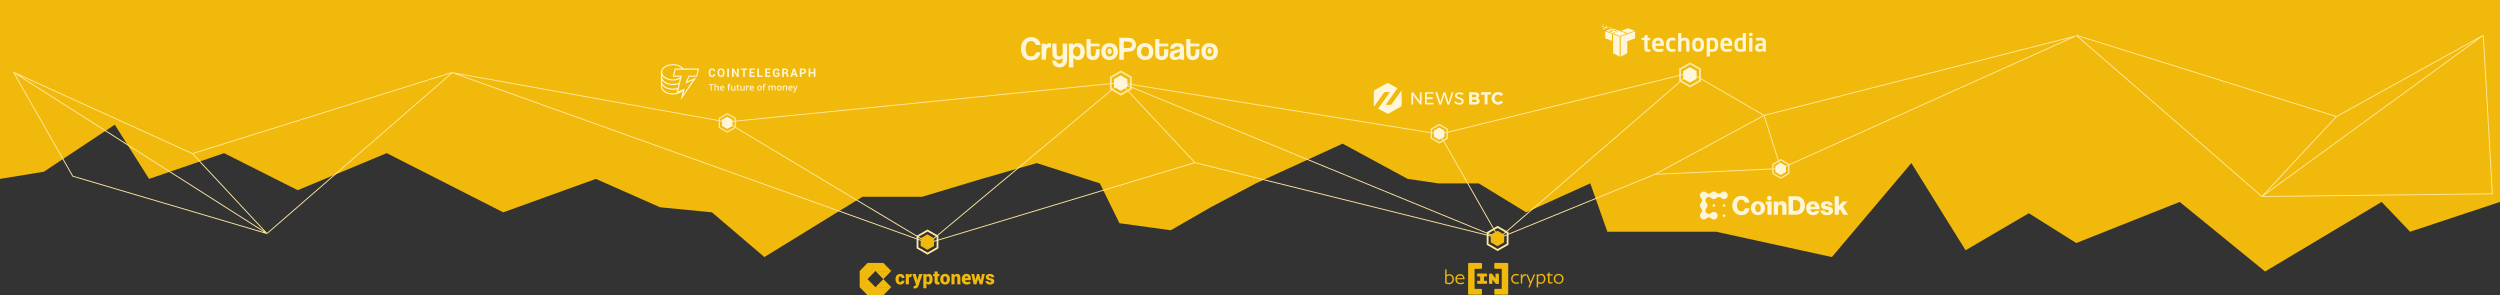 <svg width="2767" height="327" viewBox="0 0 2767 327" fill="none" xmlns="http://www.w3.org/2000/svg">
<rect x="0" y="0" width="2767" height="327" fill="#333333" stroke="none"/>
<g clip-path="url(#clip0_1_60)">
<path d="M2115.5 180.5L2175.5 277L2245.5 236L2298 269L2412.5 223.5L2507 300.5L2636 223.5L2667.5 256.5L2767 223.5V0H2175.5H659.5H0V197.999L48.5 190.07L127 138L165 197.999L248 169.5L329.5 210.5L428 169.5L557 235.02L659.5 197.999L730.5 229.407L788 235.02L846 284.5L954.5 217.832H1020.5L1086.5 197.999L1147.5 180.5L1217.32 202.957L1239 247.054L1295.79 254.853L1340 229.407L1390 202.957L1486 159L1558 197.999L1591.69 202.957H1636.68L1689.16 235.02L1760.14 202.957L1779 256.5H1899.5L2027.5 284.5L2115.5 180.5Z" fill="#F0B90B"/>
<path d="M804 135L1027.5 269M804 135L501 80.5L1027.5 269M804 135L1240 91.5M1027.5 269L1240 91.5M1027.5 269L1322.5 180M1240 91.5L1659 263.5M1240 91.5L1322.5 180M1240 91.5L1593.5 148.5M1322.5 180L1659 263.5M1659 263.5L1871 80.5M1659 263.5L1593.5 148.5M1659 263.5L1831.5 193M1593.5 148.5L1871 80.5M1871 80.5L1952.5 127.722M1831.5 193L1952.5 127.722M1831.5 193L1971 186.5M1952.5 127.722L2297 40L1971 186.5M1952.5 127.722L1971 186.5" stroke="#FFE8A0"/>
<path d="M2503.5 217.5L2298 39L2586 129M2503.5 217.5L2748.5 39M2503.5 217.5L2586 129M2503.5 217.5L2758.5 214.5L2748.5 39M2586 129L2748.5 39" stroke="#FFE8A0"/>
<path d="M1870.57 70.155L1881.63 76.544V89.323L1870.57 95.713L1859.5 89.323V76.544L1870.57 70.155Z" stroke="#FFE8A0" stroke-width="2"/>
<path d="M1877.79 87.204V78.664L1870.39 74.394L1862.99 78.664V87.204L1870.39 91.474L1877.79 87.204Z" fill="#FFF6DA"/>
<path d="M1971 176.866L1979.75 181.918V192.021L1971 197.073L1962.25 192.021V181.918L1971 176.866Z" stroke="#FFE8A0" stroke-width="1.5"/>
<path d="M1976.68 190.331V183.608L1970.86 180.246L1965.04 183.608V190.331L1970.86 193.693L1976.68 190.331Z" fill="#FFF6DA"/>
<path d="M295.5 258.5L501 80L213 170M295.5 258.5L15 80M295.5 258.5L213 170M295.5 258.5L80.5 195L15 80M213 170L15 80" stroke="#FFE8A0"/>
<path d="M1593 137.866L1601.75 142.918V153.021L1593 158.073L1584.25 153.021V142.918L1593 137.866Z" stroke="#FFE8A0" stroke-width="1.5"/>
<path d="M1598.68 151.331V144.608L1592.86 141.246L1587.04 144.608V151.331L1592.86 154.693L1598.68 151.331Z" fill="#FFF6DA"/>
<path d="M805 125.808L813.8 130.889V141.05L805 146.131L796.2 141.05V130.889L805 125.808Z" stroke="#FFE8A0" stroke-width="1.4"/>
<path d="M810.684 139.331V132.608L804.861 129.246L799.039 132.608V139.331L804.861 142.693L810.684 139.331Z" fill="#FFF6DA"/>
<path d="M1240.57 79.155L1251.63 85.544V98.323L1240.57 104.713L1229.5 98.323V85.544L1240.57 79.155Z" stroke="#FFE8A0" stroke-width="2"/>
<path d="M1247.79 96.204V87.664L1240.39 83.394L1232.99 87.664V96.204L1240.39 100.474L1247.79 96.204Z" fill="#FFF6DA"/>
<path d="M1026.57 255.155L1037.63 261.544V274.323L1026.57 280.713L1015.5 274.323V261.544L1026.57 255.155Z" stroke="#FFE8A0" stroke-width="2"/>
<path d="M1033.79 272.204V263.664L1026.39 259.394L1018.99 263.664V272.204L1026.39 276.474L1033.79 272.204Z" fill="#F0B90B"/>
<path d="M1657.57 251.155L1668.63 257.544V270.323L1657.57 276.713L1646.5 270.323V257.544L1657.57 251.155Z" stroke="#FFE8A0" stroke-width="2"/>
<path d="M1664.79 268.204V259.664L1657.39 255.394L1649.99 259.664V268.204L1657.39 272.474L1664.79 268.204Z" fill="#F0B90B"/>
<path fill-rule="evenodd" clip-rule="evenodd" d="M755.795 100.526C753.348 103.002 749.264 104.616 744.802 104.616C737.529 104.616 731.749 100.716 731.5 95.949V80.224V79.915C731.5 75.024 737.405 71 744.864 71C749.775 71 754.188 72.981 756.364 75.891H773.706L771.531 84.929H762.766L760.901 89.944L770.598 85.92L753.38 110.807L755.795 100.526ZM748.766 102.857L749.729 98.845C748.256 99.21 746.508 99.41 744.864 99.354C739.456 99.416 734.919 97.249 732.743 94.092V95.639C732.868 99.787 738.151 103.378 744.864 103.378C746.14 103.323 747.514 103.12 748.766 102.857ZM750.08 97.382L751.111 93.09C749.202 93.809 747.059 94.204 744.864 94.092C739.456 94.216 734.919 92.111 732.743 89.139V90.377C732.868 94.649 738.151 98.116 744.864 98.116C746.611 98.116 748.406 97.829 750.08 97.382ZM751.478 91.558L752.482 87.375C750.235 88.395 747.63 89.084 744.926 89.139C739.519 89.015 734.981 86.91 732.805 83.877V85.115C732.93 89.449 738.213 92.916 744.926 92.854C747.308 92.91 749.587 92.4 751.478 91.558ZM754.81 75.891H746.791L744.616 84.929H753.069L752.907 85.606C750.781 86.937 747.928 87.79 744.926 87.901C738.213 87.777 732.93 84.248 732.805 79.853C732.805 75.705 738.213 72.176 744.926 72.176C748.905 72.176 752.634 73.6 754.81 75.891ZM756.55 104.307L757.793 98.054L757.731 98.116L750.521 101.211L754.623 83.753H746.17L747.724 77.191H772.152L770.598 83.753H762.145L758.415 92.482L766.869 88.768L756.55 104.307ZM791.608 82.02C791.608 83.01 791.297 83.815 790.675 84.372C790.054 84.929 789.184 85.239 788.065 85.239C786.946 85.239 786.013 84.868 785.392 84.186C784.708 83.505 784.397 82.515 784.397 81.401V79.543C784.397 78.429 784.77 77.5 785.392 76.757C786.076 76.076 786.946 75.705 788.065 75.705C789.184 75.705 790.116 76.015 790.738 76.51C791.421 77.067 791.732 77.872 791.67 78.862H789.867C789.867 78.243 789.743 77.81 789.432 77.5C789.121 77.191 788.686 77.067 788.065 77.067C787.443 77.067 787.07 77.315 786.759 77.748C786.449 78.181 786.262 78.739 786.262 79.481V81.339C786.262 82.02 786.449 82.639 786.759 83.072C787.07 83.505 787.567 83.753 788.127 83.753C788.686 83.753 789.121 83.629 789.37 83.32C789.619 83.01 789.805 82.577 789.805 81.958H791.608V82.02ZM801.926 81.277C801.926 82.391 801.553 83.382 800.869 84.125C800.186 84.868 799.191 85.239 798.072 85.239C796.953 85.239 796.021 84.868 795.275 84.125C794.591 83.382 794.218 82.453 794.218 81.277V79.605C794.218 78.491 794.591 77.562 795.275 76.757C795.959 76.015 796.953 75.643 798.072 75.643C799.191 75.643 800.186 76.015 800.869 76.757C801.615 77.5 801.926 78.429 801.926 79.605V81.277ZM800.061 79.605C800.061 78.862 799.875 78.305 799.502 77.81C799.129 77.376 798.632 77.129 798.01 77.129C797.389 77.129 796.891 77.376 796.518 77.81C796.208 78.243 795.959 78.862 795.959 79.605V81.277C795.959 82.02 796.145 82.639 796.518 83.072C796.829 83.505 797.389 83.753 798.01 83.753C798.632 83.753 799.129 83.505 799.502 83.072C799.875 82.639 800.061 82.02 800.061 81.277V79.605ZM806.775 85.115H804.91V75.829H806.775V85.115ZM817.59 85.115H815.726L811.996 78.862V85.115H810.131V75.829H811.996L815.726 82.082V75.829H817.59V85.115ZM827.039 77.253H824.366V85.115H822.501V77.253H819.89V75.829H827.039V77.253ZM834.808 81.029H831.327V83.691H835.43V85.115H829.463V75.829H835.43V77.253H831.327V79.605H834.808V81.029ZM840.03 83.691H844.194V85.115H838.103V75.829H839.968V83.691H840.03ZM852.213 81.029H848.732V83.691H852.835V85.115H846.867V75.829H852.835V77.253H848.732V79.605H852.213V81.029ZM862.718 83.877C862.407 84.248 862.034 84.558 861.413 84.868C860.853 85.177 860.107 85.301 859.175 85.301C858.056 85.301 857.124 84.929 856.44 84.248C855.756 83.567 855.383 82.639 855.383 81.524V79.543C855.383 78.429 855.756 77.5 856.44 76.819C857.124 76.138 858.056 75.767 859.113 75.767C860.232 75.767 861.164 76.076 861.723 76.572C862.283 77.067 862.656 77.81 862.594 78.739H860.853C860.853 78.243 860.729 77.872 860.418 77.562C860.107 77.253 859.734 77.129 859.175 77.129C858.615 77.129 858.18 77.376 857.807 77.81C857.497 78.243 857.31 78.8 857.31 79.481V81.463C857.31 82.144 857.497 82.763 857.869 83.196C858.242 83.629 858.74 83.877 859.299 83.877C859.734 83.877 860.107 83.877 860.356 83.753C860.605 83.691 860.791 83.567 860.977 83.444V81.648H859.175V80.348H862.842V84.001L862.718 83.877ZM867.566 81.401V85.115H865.702V75.767H868.934C869.991 75.767 870.861 76.015 871.42 76.51C872.042 77.005 872.353 77.686 872.353 78.553C872.353 79.048 872.228 79.419 871.98 79.791C871.731 80.1 871.358 80.41 870.861 80.658C871.42 80.843 871.793 81.091 872.042 81.463C872.29 81.834 872.415 82.329 872.415 82.886V83.567C872.415 83.567 872.415 84.125 872.539 84.372C872.539 84.682 872.726 84.868 872.912 84.991V85.115H870.985C870.799 84.991 870.674 84.744 870.612 84.434C870.612 84.279 870.597 84.125 870.581 83.97C870.566 83.815 870.55 83.66 870.55 83.505V82.825C870.55 82.391 870.426 82.02 870.177 81.772C869.928 81.524 869.555 81.401 869.12 81.401H867.566ZM868.934 79.977H867.628V77.315H868.996C869.493 77.315 869.866 77.439 870.115 77.686C870.364 77.934 870.488 78.243 870.488 78.677C870.488 79.11 870.364 79.419 870.115 79.667C869.866 79.853 869.431 79.977 868.934 79.977ZM877.263 83.134H880.266L880.868 85.115H882.858L879.75 75.829H877.823L874.652 85.115H876.642L877.263 83.134ZM877.823 81.648H879.874L878.879 78.367L877.823 81.648ZM887.084 81.71V85.053H885.22V75.829H888.825C889.882 75.829 890.752 76.138 891.373 76.634C891.995 77.191 892.306 77.934 892.306 78.8C892.306 79.667 891.995 80.41 891.373 80.967C890.752 81.524 889.944 81.772 888.825 81.772H887.147L887.084 81.71ZM887.084 80.286H888.763C889.26 80.286 889.695 80.162 889.944 79.853C890.192 79.543 890.317 79.172 890.317 78.8C890.317 78.367 890.192 77.996 889.944 77.686C889.695 77.376 889.26 77.253 888.763 77.253H887.084V80.286ZM902.5 85.053H900.635V81.215H896.843V85.053H894.979V75.767H896.843V79.791H900.635V75.767H902.5V85.053ZM786.573 100.283H787.754V94.154H789.867V93.163H784.46V94.154H786.573V100.283ZM794.405 100.283H795.586L795.648 100.221V96.692C795.648 95.392 794.964 94.711 793.659 94.711C793.286 94.711 792.975 94.835 792.665 94.959C792.354 95.144 791.981 95.578 791.981 95.578H791.919V94.587V92.668H790.8V100.221H791.919V97.559C791.981 96.878 792.043 96.444 792.292 96.135C792.54 95.825 792.851 95.701 793.348 95.701C793.721 95.701 793.97 95.825 794.156 96.011C794.343 96.197 794.405 96.506 794.405 96.94V100.283ZM797.575 99.602C798.072 100.097 798.694 100.345 799.564 100.345L799.502 100.407C799.707 100.407 799.913 100.388 800.097 100.371C800.248 100.357 800.385 100.345 800.497 100.345C800.807 100.283 801.367 100.035 801.367 100.035V99.106C801.274 99.144 801.186 99.186 801.101 99.228C800.902 99.325 800.714 99.416 800.497 99.416C800.248 99.478 799.937 99.478 799.626 99.478C799.191 99.478 798.756 99.354 798.508 99.045C798.259 98.797 798.072 98.364 798.072 97.868H801.678V97.249C801.678 96.444 801.491 95.887 801.056 95.454C800.683 95.02 800.062 94.773 799.378 94.773C798.632 94.773 798.01 95.02 797.575 95.516C797.14 96.011 796.891 96.692 796.891 97.559C796.891 98.425 797.078 99.106 797.575 99.602ZM798.508 95.949C798.694 95.763 799.005 95.64 799.378 95.64C799.751 95.64 800.062 95.701 800.248 95.949C800.434 96.135 800.559 96.506 800.559 96.94H798.135C798.197 96.506 798.321 96.135 798.508 95.949ZM806.961 95.701H808.204V94.835H806.899V94.525C806.899 94.216 806.961 94.03 807.085 93.844C807.21 93.659 807.396 93.597 807.645 93.597C807.894 93.597 808.453 93.72 808.453 93.72L808.764 92.854C808.391 92.668 807.956 92.668 807.583 92.668C806.961 92.668 806.526 92.792 806.215 93.101C805.904 93.411 805.78 93.906 805.78 94.525V94.835L804.91 95.144V95.701H805.78V100.221H806.961V95.701ZM812.804 99.54L812.991 100.221L813.053 100.283H813.985V94.897H812.804V97.621C812.742 98.302 812.68 98.735 812.431 99.045C812.183 99.354 811.872 99.478 811.374 99.478C811.002 99.478 810.753 99.354 810.566 99.168C810.38 98.921 810.318 98.673 810.318 98.24V94.897H809.137V98.425C809.137 99.106 809.323 99.602 809.634 99.911C810.007 100.221 810.442 100.407 811.126 100.407C811.499 100.407 811.81 100.283 812.12 100.159C812.431 99.973 812.804 99.54 812.804 99.54ZM818.398 99.23C818.088 99.354 817.528 99.354 817.528 99.354H817.466C817.28 99.354 817.031 99.292 816.969 99.168C816.782 99.045 816.782 98.859 816.782 98.549V95.64H818.336V94.773H816.782V93.597H816.099L815.726 94.711L814.918 95.144V95.64H815.663V98.549C815.663 99.664 816.223 100.221 817.28 100.221H817.901C818.088 100.221 818.398 100.097 818.398 100.097V99.23ZM823.06 99.54L823.247 100.221L823.309 100.283H824.241V94.897H823.06V97.621C822.998 98.302 822.936 98.735 822.687 99.045C822.439 99.354 822.128 99.478 821.631 99.478C821.258 99.478 821.009 99.354 820.823 99.168C820.636 98.921 820.574 98.673 820.574 98.24V94.897H819.393V98.425C819.393 99.106 819.58 99.602 819.89 99.911C820.263 100.221 820.698 100.407 821.382 100.407C821.755 100.407 822.066 100.283 822.377 100.159C822.687 99.973 823.06 99.54 823.06 99.54ZM829.09 94.711H828.53L828.468 94.649C828.095 94.649 827.785 94.773 827.536 94.959C827.287 95.144 827.039 95.392 826.852 95.701L826.728 94.773H825.795V100.159H826.914V97.373C826.914 96.878 827.039 96.506 827.349 96.197C827.66 95.887 828.033 95.763 828.468 95.763H828.966L829.09 94.711ZM830.271 99.54C830.768 100.035 831.39 100.283 832.26 100.283L832.198 100.345C832.393 100.345 832.571 100.328 832.741 100.312C832.896 100.297 833.044 100.283 833.192 100.283C833.503 100.221 834.063 99.973 834.063 99.973V99.045C833.97 99.082 833.882 99.124 833.797 99.166C833.598 99.263 833.41 99.354 833.192 99.354C832.944 99.416 832.633 99.416 832.322 99.416C831.887 99.416 831.452 99.292 831.203 98.983C830.955 98.735 830.768 98.302 830.768 97.806H834.373V97.187C834.373 96.382 834.187 95.825 833.752 95.392C833.379 94.959 832.757 94.711 832.074 94.711C831.328 94.711 830.706 94.959 830.271 95.454C829.836 95.949 829.587 96.63 829.587 97.497C829.587 98.364 829.774 99.045 830.271 99.54ZM831.203 95.887C831.39 95.701 831.701 95.578 832.074 95.578C832.446 95.578 832.695 95.64 832.944 95.887C833.13 96.073 833.255 96.444 833.255 96.878H830.83C830.892 96.444 830.955 96.135 831.203 95.887ZM842.392 99.54C842.827 99.045 843.076 98.364 843.076 97.497L843.138 97.435C843.138 96.568 842.889 95.887 842.454 95.392C841.957 94.897 841.335 94.649 840.589 94.649C839.719 94.649 839.098 94.897 838.662 95.392C838.227 95.887 837.979 96.568 837.979 97.435C837.979 97.992 838.103 98.487 838.289 98.921C838.476 99.354 838.725 99.664 839.16 99.911C839.595 100.159 840.03 100.283 840.527 100.283C841.335 100.283 841.957 100.035 842.392 99.54ZM840.527 99.354C839.595 99.354 839.16 98.735 839.16 97.497C839.16 96.878 839.222 96.444 839.47 96.135C839.719 95.825 840.03 95.64 840.527 95.64C841.46 95.64 841.895 96.259 841.895 97.497C841.895 98.735 841.46 99.354 840.527 99.354ZM845.811 100.221V95.701H847.054V94.835H845.749V94.525C845.749 94.216 845.811 93.968 845.935 93.844C846.059 93.659 846.246 93.597 846.494 93.597C846.743 93.597 847.303 93.72 847.303 93.72L847.613 92.854C847.24 92.668 846.805 92.668 846.432 92.668C845.811 92.668 845.376 92.792 845.065 93.101C844.754 93.411 844.63 93.906 844.63 94.525V94.835L843.759 95.144V95.701H844.63V100.221H845.811ZM854.016 100.221H855.197L855.135 100.159H855.197V97.311C855.197 96.692 855.321 96.321 855.508 96.011C855.756 95.701 856.067 95.578 856.502 95.578C856.875 95.578 857.062 95.701 857.248 95.887C857.434 96.135 857.497 96.382 857.497 96.816V100.159H858.616V96.63C858.616 95.949 858.491 95.454 858.18 95.144C857.87 94.835 857.434 94.649 856.751 94.649C856.378 94.649 856.067 94.773 855.756 94.897C855.445 95.02 855.072 95.516 855.072 95.516H855.01C854.699 94.959 854.14 94.649 853.332 94.649C853.021 94.649 852.71 94.711 852.4 94.835C852.089 95.02 851.716 95.454 851.716 95.454L851.529 94.773H850.597V100.159H851.716V97.497C851.716 96.816 851.84 96.382 852.027 96.073C852.275 95.763 852.586 95.64 853.021 95.64C853.394 95.64 853.643 95.763 853.767 95.949C853.954 96.197 854.016 96.444 854.016 96.878V100.221ZM864.334 99.54C864.769 99.045 865.018 98.364 865.018 97.497L865.08 97.435C865.08 96.568 864.831 95.887 864.396 95.392C863.899 94.897 863.277 94.649 862.532 94.649C861.661 94.649 861.04 94.897 860.605 95.392C860.169 95.887 859.921 96.568 859.921 97.435C859.921 97.992 860.045 98.487 860.232 98.921C860.418 99.354 860.729 99.664 861.102 99.911C861.537 100.159 861.972 100.283 862.469 100.283C863.277 100.283 863.899 100.035 864.334 99.54ZM862.469 99.354C861.537 99.354 861.102 98.735 861.102 97.497C861.102 96.878 861.164 96.444 861.413 96.135C861.661 95.825 861.972 95.64 862.469 95.64C863.402 95.64 863.837 96.259 863.837 97.497C863.837 98.735 863.402 99.354 862.469 99.354ZM869.928 100.221H871.11V100.097V96.63C871.11 95.33 870.488 94.649 869.183 94.649C868.81 94.649 868.499 94.711 868.188 94.835C867.877 95.02 867.504 95.454 867.504 95.454L867.318 94.773H866.385V100.159H867.504V97.497C867.504 96.816 867.629 96.382 867.815 96.073C868.002 95.763 868.375 95.64 868.872 95.64C869.245 95.64 869.493 95.763 869.68 95.949C869.866 96.135 869.928 96.444 869.928 96.878V100.221ZM873.099 99.54C873.596 100.035 874.217 100.283 875.088 100.283L875.026 100.345C875.221 100.345 875.399 100.328 875.568 100.312C875.723 100.297 875.872 100.283 876.02 100.283C876.331 100.221 876.89 99.973 876.89 99.973V99.045C876.803 99.079 876.715 99.119 876.629 99.159C876.409 99.258 876.199 99.354 876.02 99.354C875.771 99.416 875.461 99.416 875.15 99.416C874.715 99.416 874.28 99.292 874.031 98.983C873.782 98.735 873.596 98.302 873.596 97.806H877.201V97.187C877.201 96.382 877.015 95.825 876.58 95.392C876.207 94.959 875.585 94.711 874.901 94.711C874.155 94.711 873.534 94.959 873.099 95.454C872.664 95.949 872.415 96.63 872.415 97.497C872.415 98.364 872.601 99.045 873.099 99.54ZM873.969 95.887C874.155 95.701 874.466 95.578 874.839 95.578C875.212 95.578 875.523 95.64 875.709 95.887C875.896 96.073 876.02 96.444 876.02 96.878H873.596C873.658 96.444 873.72 96.135 873.969 95.887ZM877.465 94.835H877.45L877.388 94.649L877.465 94.835ZM877.465 94.835L879.625 100.035L879.439 100.53C879.19 101.211 878.817 101.521 878.258 101.521H877.636V102.45C877.885 102.511 878.134 102.511 878.382 102.511C879.377 102.511 880.06 101.954 880.496 100.84L882.795 94.773H881.552C881.371 95.299 881.208 95.771 881.065 96.187C880.617 97.483 880.356 98.238 880.309 98.425C880.185 98.735 880.123 99.106 880.123 99.106C880.123 98.735 879.998 98.302 879.812 97.868L878.693 94.835H877.465Z" fill="#FFF6DA"/>
<path fill-rule="evenodd" clip-rule="evenodd" d="M960.25 291H977.688L986.437 299.919H969L968.938 299.983V299.919L960.25 291.001L968.938 299.983H951.5L960.25 291ZM968.938 317.885H986.376L977.688 326.804H960.188L951.5 317.884V299.983H968.876L960.219 308.87L960.25 308.902V308.965L968.938 317.885ZM977.688 308.902H977.626L968.938 299.983H986.376L977.688 308.902ZM977.688 308.902H977.749L986.437 317.821H969L977.688 308.902ZM997.529 311.812C997.283 312.065 996.913 312.191 996.482 312.191L996.42 312.255C995.804 312.255 995.311 312.002 995.065 311.495C994.818 310.926 994.695 310.167 994.695 309.218V308.965C994.633 308.206 994.756 307.447 995.065 306.751C995.311 306.182 995.742 305.929 996.42 305.929C996.913 305.929 997.221 306.119 997.468 306.435C997.714 306.814 997.837 307.32 997.837 307.763L1001.04 307.7C1001.1 306.498 1000.67 305.233 999.809 304.411C998.947 303.588 997.837 303.209 996.42 303.209C994.756 303.209 993.462 303.715 992.538 304.79C991.614 305.866 991.183 307.257 991.183 308.965V309.218C991.059 310.736 991.614 312.191 992.538 313.393C993.462 314.405 994.756 314.975 996.482 314.975C997.714 314.975 998.885 314.595 999.809 313.773C1000.67 313.014 1001.16 311.875 1001.1 310.673H997.899C997.899 311.179 997.776 311.559 997.529 311.812ZM1007.51 306.435H1008.81L1009.18 303.209C1008.81 303.082 1008.5 303.082 1008.19 303.082C1007.7 303.082 1007.2 303.272 1006.83 303.588C1006.4 303.968 1006.09 304.411 1005.91 304.98L1005.79 303.272H1002.52V314.722H1005.97V307.194C1006.09 306.941 1006.28 306.751 1006.53 306.625C1006.77 306.498 1007.14 306.435 1007.51 306.435ZM1015.46 309.724L1015.4 309.661L1015.28 309.598L1013.55 303.209H1009.85L1013.73 314.785L1013.49 315.544C1013.37 315.86 1013.18 316.113 1012.93 316.303C1012.69 316.493 1012.32 316.556 1011.76 316.556L1011.58 316.493H1011.39L1010.96 319.023C1011.39 319.15 1011.7 319.213 1011.89 319.213C1012.07 319.276 1012.32 319.276 1012.63 319.276C1013.8 319.276 1014.66 319.023 1015.21 318.454C1015.77 317.885 1016.2 317.189 1016.57 316.366L1021.01 303.272H1017.31L1015.46 309.724ZM1028.34 306.688C1028.65 307.257 1028.77 308.08 1028.77 309.028L1028.71 309.092V309.281C1028.77 310.041 1028.65 310.736 1028.34 311.432C1028.09 311.938 1027.66 312.191 1027.04 312.191C1026.74 312.191 1026.37 312.128 1026.06 312.002C1025.81 311.875 1025.44 311.432 1025.44 311.432V306.625C1025.57 306.372 1025.81 306.119 1026.06 305.992C1026.31 305.866 1026.67 305.802 1027.04 305.802C1027.6 305.802 1028.09 306.119 1028.34 306.688ZM1031.11 313.33C1031.85 312.318 1032.22 310.926 1032.22 309.218V309.092C1032.28 307.574 1031.91 306.055 1031.11 304.79C1030.37 303.715 1029.26 303.145 1027.91 303.145C1026.86 303.082 1025.87 303.652 1025.32 304.6L1025.2 303.335H1021.93V319.086H1025.38V313.71C1026 314.469 1026.92 314.911 1027.91 314.911C1029.2 314.911 1030.37 314.342 1031.11 313.33ZM1037.89 303.272V300.425L1037.83 300.489H1034.32V303.335H1032.77V305.802H1034.32V311.053C1034.32 312.444 1034.62 313.393 1035.24 314.026C1035.79 314.658 1036.66 314.975 1037.83 314.975C1038.57 314.975 1039.31 314.911 1039.98 314.722L1039.74 312.065C1039.43 312.128 1039.12 312.128 1038.75 312.128C1038.57 312.128 1038.32 312.065 1038.14 311.875C1037.95 311.685 1037.89 311.369 1037.89 310.989V305.739H1039.8V303.272H1037.89ZM1044.54 311.369C1044.24 310.8 1044.11 310.041 1044.11 309.092V308.839C1044.11 307.953 1044.24 307.194 1044.54 306.625C1044.85 306.055 1045.35 305.802 1046.02 305.802C1046.7 305.802 1047.19 306.055 1047.5 306.625C1047.81 307.32 1047.93 308.08 1047.93 308.839V309.092C1047.93 310.041 1047.81 310.8 1047.5 311.369C1047.19 311.938 1046.7 312.191 1046.02 312.191C1045.35 312.191 1044.85 311.938 1044.54 311.369ZM1042.08 304.727C1041.09 305.866 1040.6 307.384 1040.66 308.902H1040.6V309.155C1040.54 310.673 1041.03 312.191 1042.02 313.33C1043 314.342 1044.36 314.911 1046.02 314.911C1047.69 314.911 1049.04 314.405 1049.97 313.33C1050.89 312.255 1051.38 310.863 1051.38 309.155V308.902C1051.45 307.384 1050.95 305.866 1049.97 304.727C1049.04 303.652 1047.69 303.082 1046.02 303.082C1044.36 303.082 1043 303.652 1042.08 304.727ZM1056.19 303.335V303.272L1056.31 303.335H1056.19ZM1056.19 303.335H1053.05V314.785H1056.5V306.561C1056.87 306.119 1057.42 305.866 1057.98 305.866C1058.53 305.866 1058.9 305.992 1059.15 306.245C1059.39 306.498 1059.52 307.004 1059.52 307.637V314.722H1062.97V307.637C1062.97 306.055 1062.66 304.917 1062.04 304.158C1061.43 303.462 1060.56 303.082 1059.46 303.082C1058.84 303.019 1058.22 303.209 1057.67 303.525C1057.11 303.841 1056.68 304.284 1056.31 304.853L1056.19 303.335ZM1068.58 306.372C1068.82 305.992 1069.19 305.802 1069.68 305.802C1070.24 305.802 1070.55 305.929 1070.79 306.245C1071.04 306.561 1071.16 307.004 1071.16 307.574V307.827H1068.14C1068.21 307.194 1068.33 306.751 1068.58 306.372ZM1065.99 313.33C1066.97 314.405 1068.27 314.911 1069.93 314.911V314.975C1070.79 314.975 1071.59 314.848 1072.4 314.595C1073.07 314.342 1073.75 314.026 1074.31 313.646L1073.5 311.495C1072.52 312.002 1071.47 312.191 1070.42 312.191C1069.81 312.191 1069.25 312.002 1068.88 311.622C1068.45 311.242 1068.27 310.736 1068.14 310.104H1074.55V308.206C1074.61 306.878 1074.18 305.486 1073.26 304.474C1072.4 303.525 1071.22 303.082 1069.68 303.082C1068.02 303.082 1066.79 303.652 1065.86 304.727C1064.94 305.802 1064.51 307.194 1064.51 308.965V309.345C1064.45 310.8 1065 312.255 1065.99 313.33ZM1085.64 309.914H1085.58H1085.52L1083.61 303.272H1081.39L1079.54 309.914H1079.48L1078.25 303.272H1075.05L1077.69 314.722H1080.65L1082.5 308.649H1082.56L1084.41 314.722H1087.37L1090.02 303.272H1086.81L1085.64 309.914ZM1096.67 310.736C1096.92 310.989 1097.1 311.495 1097.1 311.495V311.559C1097.1 311.938 1096.98 312.191 1096.73 312.318C1096.49 312.508 1096.12 312.571 1095.69 312.571C1095.13 312.571 1094.7 312.444 1094.39 312.191C1094.09 312.002 1093.9 311.622 1093.9 311.053L1090.76 311.116C1090.76 312.065 1091.19 313.014 1092.05 313.773C1092.91 314.595 1094.09 314.975 1095.63 314.975C1096.86 315.038 1098.09 314.658 1099.14 313.963C1100.06 313.33 1100.49 312.444 1100.49 311.432C1100.56 310.483 1100.19 309.661 1099.51 309.092C1098.58 308.459 1097.6 308.08 1096.49 307.89C1095.87 307.827 1095.32 307.637 1094.76 307.32C1094.52 307.131 1094.33 306.878 1094.33 306.561C1094.33 306.245 1094.45 305.992 1094.7 305.802C1094.95 305.549 1095.26 305.486 1095.63 305.486C1096.12 305.486 1096.43 305.613 1096.67 305.866C1096.92 306.119 1097.04 306.435 1097.04 306.878L1100.43 306.814C1100.43 305.739 1099.94 304.727 1099.14 304.158C1098.21 303.462 1097.04 303.145 1095.56 303.145C1094.21 303.145 1093.04 303.462 1092.24 304.158C1091.44 304.727 1091 305.676 1091 306.688C1091 307.574 1091.31 308.396 1091.99 308.965C1092.85 309.598 1093.9 309.977 1094.95 310.167C1095.56 310.23 1096.12 310.42 1096.67 310.736Z" fill="#F0B90B"/>
<path fill-rule="evenodd" clip-rule="evenodd" d="M1625.01 291.552C1625.13 291.307 1625.55 291 1625.55 291H1632.61C1639.38 291 1639.71 291 1639.85 291.165C1639.86 291.173 1639.87 291.182 1639.87 291.192C1639.89 291.208 1639.9 291.226 1639.92 291.245C1639.94 291.294 1639.99 291.343 1640.03 291.392C1640.09 291.466 1640.16 291.54 1640.16 291.613L1640.28 291.797V294.188V296.764C1640.22 296.948 1640.04 297.254 1639.86 297.377L1639.85 297.385C1639.62 297.561 1639.62 297.561 1635.73 297.561H1632.07V319.696H1635.79L1639.5 319.758H1639.68C1639.92 319.88 1640.16 320.125 1640.22 320.371V323.007C1640.22 324.848 1640.18 325.316 1640.16 325.493C1640.16 325.534 1640.16 325.559 1640.16 325.583C1640.1 325.767 1639.68 326.196 1639.68 326.196H1632.49L1625.49 326.134H1625.37C1625.19 326.012 1624.89 325.705 1624.89 325.521V308.537V291.736L1625.01 291.552ZM1653.99 291.552C1654.11 291.307 1654.53 291 1654.53 291H1661.59C1668.35 291 1668.69 291 1668.88 291.168C1668.89 291.177 1668.89 291.186 1668.91 291.196C1668.92 291.211 1668.94 291.228 1668.96 291.245C1669.02 291.368 1669.2 291.613 1669.2 291.613L1669.32 291.797V308.598C1669.32 325.031 1669.32 325.399 1669.26 325.583C1669.2 325.767 1668.96 326.012 1668.78 326.134L1668.66 326.196H1661.65L1654.65 326.134H1654.47C1654.29 326.012 1653.99 325.705 1653.93 325.521V322.885C1653.93 322.423 1653.93 322.044 1653.93 321.731V321.729V321.728V321.727C1653.92 320.545 1653.92 320.311 1654.03 320.155C1654.06 320.116 1654.09 320.082 1654.13 320.04L1654.15 320.02L1654.17 320.003C1654.29 319.941 1654.47 319.696 1654.47 319.696H1654.59H1658.36H1662.13V297.5H1658.48C1654.7 297.5 1654.59 297.442 1654.37 297.326L1654.35 297.316C1654.17 297.193 1653.99 297.009 1653.93 296.825L1653.92 296.803V296.785C1653.87 296.627 1653.87 296.455 1653.87 294.188V291.736L1653.99 291.552ZM1600.28 298.174L1599.5 298.419V305.961V313.503L1600.04 313.748C1600.88 314.178 1601.78 314.423 1602.67 314.546C1603.05 314.589 1603.7 314.571 1604.22 314.557C1604.44 314.551 1604.63 314.546 1604.77 314.546C1606.57 314.178 1607.94 313.197 1608.66 311.725C1609.5 310.008 1609.38 307.556 1608.42 305.9C1607.94 305.042 1607.28 304.428 1606.39 303.999C1605.55 303.57 1604.83 303.447 1603.81 303.509C1602.79 303.509 1602.13 303.754 1601.36 304.244L1601.06 304.428V301.179V297.929C1601.06 297.929 1600.7 298.051 1600.28 298.174ZM1605.01 305.042C1605.79 305.287 1606.51 305.777 1606.92 306.452C1607.4 307.188 1607.58 307.985 1607.58 309.088C1607.58 310.376 1607.28 311.296 1606.63 311.97C1606.21 312.4 1605.79 312.645 1605.13 312.89C1604.11 313.258 1602.43 313.135 1601.36 312.706L1601.12 312.583V309.272V305.961L1601.36 305.777C1601.78 305.409 1602.37 305.164 1602.97 305.042C1603.45 304.919 1603.57 304.919 1604.17 304.98C1604.59 304.98 1604.77 304.98 1605.01 305.042ZM1711.53 304.796C1711.53 304.674 1711.77 304.367 1713.15 302.773L1713.27 302.896C1714.53 301.424 1714.95 300.995 1714.95 300.995H1715.01V303.631H1718.36V304.98H1715.01V308.23V311.725C1715.13 312.338 1715.37 312.461 1716.14 312.461C1716.68 312.461 1717.28 312.338 1717.88 312.093C1718.12 311.97 1718.36 311.909 1718.36 311.909V312.584V313.381H1718.18C1717.28 313.749 1716.5 313.933 1715.66 313.933C1714.89 313.933 1714.35 313.749 1713.99 313.381C1713.69 313.074 1713.57 312.829 1713.45 312.4C1713.27 311.909 1713.27 311.603 1713.27 308.169V304.919H1711.53V304.796ZM1635.19 302.773C1635.19 302.773 1635.07 302.834 1635.01 302.895L1634.89 303.018V304.428C1634.89 305.777 1634.89 305.839 1634.95 305.9L1634.97 305.918C1634.99 305.943 1635.01 305.965 1635.03 305.983C1635.16 306.084 1635.37 306.084 1636.74 306.084H1638.24V310.805H1636.68H1635.13L1635.01 310.928L1634.89 311.051V312.461C1634.89 313.81 1634.89 313.871 1634.95 313.932C1634.96 313.943 1634.97 313.954 1634.98 313.964C1634.98 313.972 1634.99 313.979 1635 313.986C1635.12 314.116 1635.38 314.116 1640.4 314.116C1645.33 314.116 1645.71 314.116 1645.81 313.951C1645.82 313.937 1645.82 313.922 1645.83 313.906L1645.84 313.889C1645.84 313.884 1645.84 313.877 1645.85 313.871C1645.91 313.748 1645.91 313.626 1645.85 312.399C1645.85 311.173 1645.85 311.051 1645.79 310.989C1645.67 310.805 1645.61 310.805 1643.99 310.805H1642.49V306.084H1643.99C1645.34 306.084 1645.6 306.084 1645.72 305.955C1645.74 305.924 1645.76 305.886 1645.79 305.839C1645.85 305.716 1645.85 305.593 1645.79 304.367C1645.79 303.141 1645.79 303.018 1645.73 302.957C1645.72 302.947 1645.72 302.939 1645.71 302.93C1645.62 302.773 1645.62 302.773 1640.28 302.773H1635.19ZM1648.24 302.834C1648.24 302.834 1648.22 302.803 1648.18 302.951L1648.24 302.834ZM1648.18 302.956V302.957V302.951V302.956ZM1648.18 302.956C1648.3 302.895 1648.37 302.895 1649.74 302.895C1651.3 302.895 1651.35 302.895 1651.53 303.079C1651.59 303.141 1652.43 304.306 1653.39 305.655L1655.19 308.107V305.593C1655.19 303.141 1655.19 303.079 1655.25 303.018C1655.28 302.988 1655.3 302.964 1655.33 302.943C1655.47 302.834 1655.7 302.834 1657.1 302.834C1658.6 302.834 1658.66 302.834 1658.78 302.895C1658.8 302.904 1658.81 302.909 1658.83 302.915C1658.84 302.92 1658.85 302.925 1658.86 302.932C1659.02 303.017 1659.02 303.385 1659.02 308.536C1659.02 313.809 1659.02 313.932 1658.96 314.055L1658.94 314.08C1658.91 314.121 1658.89 314.155 1658.86 314.182C1658.73 314.3 1658.49 314.3 1657.22 314.3L1655.79 314.178H1655.61C1655.49 314.116 1655.07 313.626 1653.63 311.725L1651.83 309.395V311.664C1651.78 314.059 1651.77 314.061 1651.62 314.162C1651.61 314.167 1651.6 314.172 1651.59 314.178C1651.53 314.239 1651.41 314.239 1649.92 314.239C1648.18 314.239 1648.18 314.239 1648.06 313.994C1648 313.871 1648 313.748 1648 308.476V308.475C1648 304.434 1648.11 303.28 1648.18 302.956ZM1677.52 303.141C1676.8 303.202 1676.02 303.386 1675.37 303.754C1674.35 304.244 1673.45 305.164 1673.03 306.145C1672.61 307.065 1672.43 308.169 1672.55 309.334C1672.79 311.909 1674.59 313.748 1677.22 314.116C1677.7 314.178 1678.72 314.178 1679.26 314.116C1679.61 314.116 1679.86 314.051 1680.19 313.967C1680.3 313.937 1680.43 313.904 1680.58 313.871L1680.93 313.748V312.951V312.154C1680.93 312.154 1680.76 312.154 1680.58 312.277C1680.16 312.461 1679.5 312.583 1678.96 312.645C1678.36 312.706 1677.52 312.645 1677.04 312.583C1676.62 312.461 1676.26 312.338 1675.91 312.093C1675.49 311.848 1675.31 311.664 1675.01 311.296C1674.41 310.56 1674.11 309.702 1674.11 308.659C1674.11 306.758 1675.19 305.287 1676.98 304.796C1677.4 304.674 1677.4 304.674 1678.06 304.674C1678.6 304.674 1678.84 304.674 1679.14 304.735L1679.22 304.753L1679.3 304.771L1679.47 304.808C1679.91 304.907 1680.35 305.005 1680.64 305.103L1680.87 305.225V304.428V303.631L1680.58 303.509C1680.22 303.386 1679.56 303.263 1679.14 303.202C1678.99 303.202 1678.8 303.196 1678.61 303.19C1678.18 303.176 1677.69 303.16 1677.4 303.202L1677.52 303.141ZM1702.67 304.49C1703.39 303.754 1704.41 303.263 1705.43 303.141C1705.73 303.018 1706.44 303.079 1706.8 303.141C1708.66 303.57 1710.04 305.103 1710.4 307.188C1710.4 307.38 1710.4 307.615 1710.41 307.863C1710.42 308.407 1710.44 309.016 1710.4 309.395C1710.28 310.376 1709.92 311.296 1709.38 312.032C1709.08 312.461 1708.6 312.951 1708.24 313.197C1707.7 313.626 1707.04 313.933 1706.38 314.055C1705.67 314.239 1704.53 314.178 1703.63 313.933C1703.39 313.871 1702.73 313.565 1702.55 313.442C1702.49 313.381 1702.43 313.381 1702.43 313.381V315.711V318.041H1700.82V303.509H1702.43V304.735L1702.67 304.49ZM1707.7 305.41C1707.4 305.103 1706.8 304.796 1706.38 304.735L1706.32 304.674C1706.22 304.674 1706.07 304.668 1705.92 304.662C1705.56 304.648 1705.14 304.631 1704.89 304.674C1704.58 304.726 1704.36 304.825 1704.04 304.968C1703.98 304.991 1703.93 305.016 1703.87 305.042C1703.39 305.226 1703.03 305.532 1702.67 305.9L1702.43 306.145V311.848H1702.55C1702.85 312.093 1703.33 312.338 1703.81 312.461C1704.41 312.706 1704.65 312.706 1705.31 312.706C1705.84 312.706 1705.96 312.706 1706.2 312.645C1706.8 312.461 1707.28 312.216 1707.7 311.786C1708.24 311.235 1708.6 310.56 1708.78 309.579C1708.84 309.15 1708.84 307.985 1708.78 307.556C1708.6 306.636 1708.24 305.9 1707.7 305.41ZM1724.47 303.141C1724.47 303.141 1723.93 303.202 1723.75 303.263C1721.11 303.876 1719.5 306.084 1719.68 308.966C1719.74 310.437 1720.22 311.541 1721.05 312.461C1721.77 313.197 1722.55 313.626 1723.57 313.932C1724.17 314.116 1724.59 314.116 1725.31 314.116C1726.2 314.116 1726.86 313.932 1727.64 313.564C1728.72 313.013 1729.44 312.338 1729.98 311.234C1730.22 310.744 1730.34 310.253 1730.46 309.702C1730.52 309.211 1730.52 308.107 1730.46 307.555C1730.28 306.39 1729.8 305.409 1729.02 304.674C1728.12 303.754 1726.98 303.263 1725.6 303.141H1724.47ZM1725.9 304.612C1726.92 304.796 1727.7 305.409 1728.24 306.206C1728.72 306.942 1728.9 307.617 1728.9 308.659C1728.9 309.334 1728.9 309.579 1728.72 310.131C1728.18 311.848 1726.68 312.89 1724.89 312.767C1723.03 312.645 1721.65 311.418 1721.35 309.518C1721.29 309.027 1721.29 308.169 1721.35 307.739C1721.41 307.372 1721.59 306.881 1721.71 306.574C1722.25 305.532 1723.21 304.796 1724.35 304.612C1724.77 304.551 1725.55 304.551 1725.9 304.612ZM1684.95 305.716C1685.67 304.122 1686.56 303.509 1688.42 303.202L1688.48 303.263H1688.66H1688.78V305.103H1688.48C1687.34 305.164 1686.62 305.471 1685.96 306.145C1685.49 306.636 1685.25 307.065 1685.01 307.862C1684.77 308.537 1684.77 308.659 1684.77 311.357V313.81H1683.99H1683.21V303.57H1683.99H1684.77V304.858V306.145L1684.95 305.716ZM1615.55 303.447H1615.19C1614.29 303.57 1613.45 303.938 1612.79 304.428C1612.43 304.674 1611.89 305.287 1611.66 305.655C1611.3 306.268 1611.06 306.82 1610.88 307.617C1610.82 308.046 1610.82 308.107 1610.82 308.905C1610.82 309.824 1610.82 310.07 1611 310.683C1611.54 312.829 1613.15 314.239 1615.49 314.546H1617.4C1618.18 314.484 1619.26 314.178 1620.04 313.871H1620.22V312.951V312.154L1619.8 312.4C1618.72 312.951 1617.46 313.197 1616.21 313.135C1615.67 313.135 1615.37 313.074 1614.89 312.89C1613.75 312.461 1612.91 311.602 1612.61 310.315C1612.59 310.168 1612.57 310.001 1612.54 309.834C1612.51 309.584 1612.47 309.334 1612.43 309.15V309.027H1621.06V308.782C1621.06 308.414 1621 307.74 1620.88 307.31C1620.34 305.164 1618.9 303.693 1616.92 303.386H1615.61L1615.55 303.447ZM1616.75 304.858C1617.4 304.98 1618 305.226 1618.42 305.655C1618.9 306.145 1619.26 306.881 1619.32 307.617V307.862H1615.91H1612.43C1612.43 307.74 1612.55 307.249 1612.67 307.004C1612.91 306.452 1613.33 305.9 1613.81 305.593C1614.59 305.042 1615.73 304.796 1616.69 304.919L1616.75 304.858ZM1689.25 303.692C1689.22 303.612 1689.2 303.57 1689.2 303.57V303.692H1689.25ZM1691.29 308.659C1690.31 306.272 1689.46 304.207 1689.25 303.692H1690.04H1690.88L1692.49 307.678C1693.39 309.885 1694.17 311.725 1694.17 311.725C1694.18 311.733 1694.18 311.744 1694.19 311.745C1694.23 311.754 1694.35 311.389 1695.9 307.678C1696.11 307.182 1696.31 306.678 1696.49 306.215C1696.86 305.305 1697.16 304.549 1697.28 304.306L1697.58 303.631H1698.36H1699.14C1699.1 303.631 1698.55 304.953 1697.72 306.945C1697.25 308.076 1696.69 309.423 1696.08 310.866L1693.09 318.041H1692.31H1691.53C1691.56 317.996 1691.76 317.507 1692.02 316.888C1692.48 315.815 1693.1 314.35 1693.21 314.116L1693.39 313.687L1691.29 308.659Z" fill="#F0B90B"/>
<path d="M1826.12 57.204C1825.51 57.319 1824.89 57.382 1824.27 57.394C1821.21 57.394 1819.96 56.717 1819.96 53.081V44.556L1817.41 44.178C1817.27 44.169 1817.13 44.108 1817.03 44.007C1816.93 43.906 1816.87 43.772 1816.86 43.63V42.413C1816.86 42.268 1816.92 42.128 1817.02 42.026C1817.12 41.923 1817.26 41.865 1817.41 41.865H1819.96V39.643C1819.97 39.5 1820.03 39.366 1820.13 39.265C1820.23 39.164 1820.36 39.103 1820.51 39.095L1823.03 38.662H1823.14C1823.2 38.656 1823.25 38.661 1823.31 38.679C1823.36 38.697 1823.41 38.726 1823.45 38.764C1823.49 38.803 1823.52 38.85 1823.55 38.903C1823.57 38.955 1823.58 39.011 1823.57 39.068V41.871H1826.02C1826.16 41.871 1826.3 41.928 1826.41 42.031C1826.51 42.134 1826.57 42.273 1826.57 42.419V44.019C1826.57 44.164 1826.51 44.304 1826.41 44.406C1826.3 44.509 1826.16 44.567 1826.02 44.567H1823.57V53.081C1823.57 54.437 1823.66 54.599 1824.63 54.599H1826.07C1826.43 54.599 1826.64 54.736 1826.64 55.007V56.717C1826.64 56.988 1826.48 57.141 1826.12 57.204ZM1841.05 50.773H1832.2V50.853C1832.2 52.428 1832.85 54.3 1835.46 54.3C1837.44 54.3 1839.31 54.138 1840.45 54.026H1840.53C1840.81 54.026 1841.02 54.163 1841.02 54.434V56.226C1841.02 56.659 1840.94 56.848 1840.45 56.93C1838.72 57.276 1836.95 57.431 1835.18 57.391C1832.47 57.391 1828.61 55.928 1828.61 50.579V48.573C1828.61 44.34 1830.97 41.679 1835.12 41.679C1839.28 41.679 1841.59 44.537 1841.59 48.573V50.094C1841.59 50.527 1841.43 50.773 1841.05 50.773ZM1837.99 48.113C1837.99 45.995 1836.82 44.772 1835.14 44.772C1833.46 44.772 1832.24 45.967 1832.24 48.113V48.219H1837.99V48.113ZM1853.8 57.043C1852.65 57.297 1851.48 57.414 1850.3 57.394C1846.77 57.394 1844.11 55.223 1844.11 50.798V48.274C1844.11 43.852 1846.77 41.679 1850.3 41.679C1851.48 41.658 1852.65 41.777 1853.8 42.032C1854.26 42.142 1854.37 42.306 1854.37 42.736V44.501C1854.37 44.775 1854.16 44.909 1853.88 44.909H1853.8C1852.64 44.758 1851.47 44.695 1850.3 44.72C1849.02 44.72 1847.69 45.452 1847.69 48.283V50.806C1847.69 53.631 1849.02 54.368 1850.3 54.368C1851.47 54.392 1852.64 54.329 1853.8 54.179H1853.88C1854.16 54.179 1854.37 54.314 1854.37 54.585V56.349C1854.37 56.772 1854.26 56.933 1853.8 57.043ZM1869.35 57.177H1866.86C1866.71 57.172 1866.57 57.11 1866.47 57.003C1866.36 56.897 1866.31 56.755 1866.31 56.607V47.677C1866.31 45.318 1865.9 44.72 1864.08 44.72C1863.16 44.72 1862.07 45.046 1860.93 45.641V56.602C1860.93 56.749 1860.88 56.891 1860.77 56.998C1860.67 57.104 1860.53 57.167 1860.38 57.172H1857.89C1857.74 57.167 1857.6 57.104 1857.5 56.998C1857.4 56.891 1857.34 56.749 1857.34 56.602V37.064C1857.34 36.919 1857.4 36.78 1857.5 36.677C1857.6 36.574 1857.74 36.516 1857.89 36.516H1860.38C1860.53 36.516 1860.67 36.574 1860.77 36.677C1860.87 36.78 1860.93 36.919 1860.93 37.064V42.684C1861.97 42.06 1863.11 41.679 1865.04 41.679C1868.79 41.679 1869.9 44.34 1869.9 47.677V56.607C1869.9 56.755 1869.85 56.897 1869.74 57.003C1869.64 57.11 1869.5 57.172 1869.35 57.177Z" fill="#FFF6DA"/>
<path d="M1879.45 57.394C1875.19 57.394 1872.96 54.519 1872.96 50.636V48.444C1872.96 44.562 1875.19 41.684 1879.45 41.684C1883.71 41.684 1885.94 44.556 1885.94 48.439V50.631C1885.94 54.519 1883.71 57.394 1879.45 57.394ZM1882.35 48.439C1882.35 46.211 1881.35 44.773 1879.45 44.773C1877.55 44.773 1876.54 46.211 1876.54 48.439V50.631C1876.54 52.856 1877.55 54.294 1879.45 54.294C1881.35 54.294 1882.35 52.856 1882.35 50.631V48.439ZM1895.19 57.394C1894.32 57.387 1893.45 57.324 1892.58 57.205V62.011C1892.58 62.156 1892.53 62.295 1892.42 62.398C1892.32 62.501 1892.18 62.559 1892.04 62.559H1889.54C1889.39 62.559 1889.25 62.501 1889.15 62.398C1889.05 62.295 1888.99 62.156 1888.99 62.011V43.117C1888.99 42.712 1889.1 42.547 1889.73 42.386C1891.51 41.933 1893.34 41.696 1895.18 41.679C1899.55 41.679 1901.67 44.257 1901.67 48.491V50.582C1901.68 54.815 1899.56 57.394 1895.19 57.394ZM1898.09 48.491C1898.09 46.266 1897.52 44.611 1895.19 44.611C1894.32 44.603 1893.45 44.666 1892.58 44.8V54.273C1893.45 54.387 1894.32 54.451 1895.19 54.464C1897.52 54.464 1898.09 52.82 1898.09 50.582V48.491ZM1916.63 50.773H1907.78V50.853C1907.78 52.428 1908.43 54.3 1911.04 54.3C1913.02 54.3 1914.89 54.138 1916.03 54.026H1916.11C1916.39 54.026 1916.6 54.163 1916.6 54.434V56.226C1916.6 56.659 1916.52 56.848 1916.03 56.931C1914.3 57.276 1912.53 57.431 1910.77 57.391C1908.05 57.391 1904.19 55.928 1904.19 50.579V48.573C1904.19 44.34 1906.55 41.679 1910.71 41.679C1914.86 41.679 1917.18 44.537 1917.18 48.573V50.094C1917.18 50.527 1917.01 50.773 1916.63 50.773ZM1913.56 48.113C1913.56 45.995 1912.4 44.773 1910.71 44.773C1909.03 44.773 1907.81 45.967 1907.81 48.113V48.22H1913.56V48.113ZM1931.64 56.689C1929.85 57.14 1928.02 57.376 1926.18 57.394C1921.8 57.394 1919.69 54.815 1919.69 50.582V48.491C1919.69 44.257 1921.81 41.679 1926.18 41.679C1927.05 41.687 1927.92 41.751 1928.79 41.871V37.064C1928.79 36.919 1928.84 36.78 1928.95 36.677C1929.05 36.574 1929.19 36.516 1929.33 36.516H1931.83C1931.98 36.516 1932.12 36.574 1932.22 36.677C1932.32 36.78 1932.38 36.919 1932.38 37.064V55.971C1932.37 56.363 1932.25 56.528 1931.64 56.689ZM1928.79 44.811C1927.92 44.699 1927.05 44.635 1926.18 44.622C1923.85 44.622 1923.28 46.266 1923.28 48.502V50.593C1923.28 52.818 1923.85 54.475 1926.18 54.475C1927.05 54.484 1927.92 54.42 1928.79 54.283V44.811ZM1939.1 39.835H1936.47C1936.32 39.835 1936.18 39.778 1936.07 39.676C1935.97 39.573 1935.9 39.434 1935.9 39.287V36.903C1935.9 36.755 1935.96 36.615 1936.07 36.513C1936.18 36.411 1936.32 36.354 1936.47 36.355H1939.1C1939.25 36.355 1939.39 36.413 1939.49 36.515C1939.59 36.618 1939.65 36.757 1939.65 36.903V39.292C1939.65 39.437 1939.59 39.575 1939.49 39.676C1939.38 39.778 1939.24 39.835 1939.1 39.835ZM1939.02 57.177H1936.52C1936.37 57.172 1936.23 57.11 1936.13 57.003C1936.03 56.897 1935.97 56.755 1935.97 56.607V42.413C1935.97 42.268 1936.03 42.129 1936.13 42.026C1936.23 41.923 1936.37 41.865 1936.52 41.865H1939.02C1939.16 41.865 1939.3 41.923 1939.41 42.026C1939.51 42.129 1939.57 42.268 1939.57 42.413V56.607C1939.57 56.755 1939.51 56.897 1939.41 57.003C1939.31 57.11 1939.17 57.172 1939.02 57.177ZM1953.97 57.177H1951.66C1951.52 57.177 1951.38 57.119 1951.28 57.017C1951.17 56.914 1951.12 56.774 1951.12 56.629V56.196C1949.97 56.942 1948.64 57.355 1947.28 57.388C1945.03 57.388 1942.59 56.522 1942.59 52.856V52.757C1942.59 49.661 1944.48 48.061 1949.21 48.061H1950.92V46.863C1950.92 45.099 1950.13 44.671 1948.53 44.671C1947.05 44.666 1945.58 44.739 1944.11 44.888H1943.97C1943.7 44.888 1943.48 44.805 1943.48 44.427V42.684C1943.48 42.386 1943.64 42.194 1944 42.114C1945.49 41.821 1947.01 41.675 1948.53 41.679C1952.38 41.679 1954.5 43.389 1954.5 46.863V56.635C1954.5 56.776 1954.44 56.911 1954.34 57.012C1954.25 57.113 1954.11 57.172 1953.97 57.177ZM1950.93 50.447H1949.22C1946.76 50.447 1946.21 51.234 1946.21 52.755V52.861C1946.21 54.193 1946.81 54.544 1948.16 54.544C1949.13 54.522 1950.09 54.261 1950.93 53.785V50.447ZM1794.4 40.24L1793.8 40.457V62.846L1801.04 58.813V45.619L1809.03 42.717L1809.71 42.471L1809.76 34.681L1794.4 40.24ZM1800.78 36.374L1801.36 36.585L1801.75 36.725L1809.2 34.026L1801.97 31.318L1801.04 31.658L1794.41 34.067L1800.2 36.163L1800.78 36.374Z" fill="#FFF6DA"/>
<path d="M1792.64 40.457L1792.04 40.24L1785.4 37.837V58.813L1792.64 62.844V40.457Z" fill="#FFF6DA"/>
<path d="M1784.23 37.415L1776.68 34.681L1776.73 42.471L1777.4 42.717L1784.23 45.197V37.415Z" fill="#FFF6DA"/>
<path d="M1792.63 39.605L1793.22 39.818L1793.8 39.605L1800.57 37.139L1800.2 37.004L1799.6 36.791L1793.23 34.494L1785.4 31.658L1784.79 31.436L1784.47 31.321L1777.23 34.026L1792.63 39.605ZM1787.69 33.324L1789.24 33.968L1787.38 34.629L1785.83 33.982L1787.69 33.324ZM1786.59 35.281L1787.87 35.812L1786.34 36.36L1785.07 35.823L1786.59 35.281ZM1789.88 34.733L1791.15 35.264L1789.63 35.812L1788.35 35.281L1789.88 34.733ZM1784.83 32.105L1786.13 32.639L1784.62 33.187L1783.32 32.647L1784.83 32.105ZM1780.67 34.36L1783.32 33.426L1785.53 34.344L1782.88 35.281L1780.67 34.36ZM1781.87 29.918L1780.4 30.412L1781.63 30.918L1783.1 30.422L1781.87 29.918ZM1775.55 30.305L1777.54 31.118L1779.9 30.324L1777.92 29.513L1775.55 30.305ZM1777.17 31.823L1775.44 31.113L1773.37 31.806L1775.11 32.516L1777.17 31.823ZM1775.65 29.507L1774.22 28.918L1772.5 29.494L1773.94 30.083L1775.65 29.507ZM1778.85 28.236L1777.9 27.847L1776.78 28.228L1777.72 28.614L1778.85 28.236ZM1775.28 27.386L1774.34 27L1773.21 27.378L1774.16 27.767L1775.28 27.386Z" fill="#FFF6DA"/>
<path fill-rule="evenodd" clip-rule="evenodd" d="M1520.56 116.168C1520.6 116.611 1520.63 117.054 1520.63 117.465V117.528H1521.14C1521.3 117.307 1521.43 117.101 1521.56 116.896C1521.69 116.69 1521.82 116.485 1521.98 116.263C1524.24 113.076 1526.56 109.858 1528.86 106.673C1529.89 105.244 1530.92 103.822 1531.93 102.411C1532.12 102.221 1532.57 101.905 1532.57 101.905H1538.48C1534.05 108.041 1529.68 114.113 1525.38 120.122C1525.38 120.185 1525.51 120.311 1525.51 120.311C1526.69 120.949 1527.88 121.604 1529.07 122.262C1531.2 123.432 1533.35 124.618 1535.53 125.751C1535.85 125.941 1536.49 125.941 1536.81 125.751C1539.56 124.166 1542.33 122.605 1545.11 121.038C1546.88 120.041 1548.65 119.043 1550.42 118.034C1550.94 117.718 1551.26 117.212 1551.26 116.58C1551.28 116.069 1551.3 115.545 1551.33 115.014C1551.39 113.834 1551.45 112.614 1551.45 111.393C1551.43 110.376 1551.41 109.353 1551.4 108.327C1551.37 106.288 1551.34 104.241 1551.26 102.221C1551.26 101.589 1551.19 101.083 1551.06 100.324C1550.81 100.64 1550.74 100.703 1550.62 100.83C1548.11 104.388 1545.5 108.053 1542.89 111.717L1542.88 111.721C1542.01 112.942 1541.14 114.162 1540.28 115.378C1539.96 115.821 1539.64 116.01 1539.12 116.01H1534.37C1534.27 116.01 1534.16 115.979 1534.05 115.947C1533.94 115.915 1533.82 115.884 1533.73 115.884C1537.4 110.651 1541.11 105.465 1544.8 100.324V100.319L1544.81 100.297C1545.44 99.419 1546.07 98.543 1546.7 97.667C1546.62 97.59 1546.57 97.523 1546.54 97.471C1546.48 97.395 1546.45 97.351 1546.38 97.351C1545.29 96.761 1544.19 96.156 1543.1 95.552C1540.92 94.343 1538.74 93.134 1536.55 92.038C1536.1 91.975 1535.53 91.975 1535.08 92.164C1533.18 93.194 1531.28 94.259 1529.38 95.324C1526.85 96.744 1524.32 98.164 1521.78 99.501C1520.82 100.071 1520.5 100.767 1520.5 101.715V114.872C1520.5 115.283 1520.53 115.726 1520.56 116.168ZM1637.69 112.468C1637.75 110.571 1637.04 109.242 1635.25 108.483C1635.28 108.466 1635.31 108.454 1635.34 108.442C1635.41 108.411 1635.47 108.386 1635.57 108.294C1636.98 107.535 1637.49 106.206 1637.17 104.751C1636.85 103.36 1635.76 102.538 1634.41 102.348C1633.43 102.146 1632.37 102.125 1631.3 102.103C1630.69 102.09 1630.07 102.078 1629.47 102.032H1626.19C1626.06 102.285 1626.06 102.474 1626.06 102.474V115.062C1626.06 115.694 1626.39 115.694 1626.83 115.694H1632.42C1633.26 115.694 1633.96 115.694 1634.73 115.504C1636.34 115.062 1637.56 113.796 1637.69 112.468ZM1630.68 113.003C1630.24 112.989 1629.79 112.974 1629.34 112.974C1629.34 112.046 1629.34 111.117 1629.47 110.128C1630.75 110.128 1632.1 110.191 1633.38 110.318C1634.09 110.381 1634.54 110.887 1634.54 111.646C1634.41 112.342 1633.9 112.848 1633.26 112.974C1632.4 113.058 1631.55 113.031 1630.68 113.003ZM1630.49 107.499C1630.11 107.485 1629.72 107.471 1629.34 107.471H1629.27V104.751C1629.66 104.751 1630.06 104.737 1630.45 104.723C1631.23 104.695 1632 104.667 1632.68 104.751C1633.32 104.878 1633.96 105.194 1633.96 106.016C1633.96 106.839 1633.64 107.345 1632.81 107.471C1632.04 107.556 1631.27 107.528 1630.49 107.499ZM1601.44 107.626V107.629C1602 109.447 1602.56 111.267 1603.14 113.101H1603.33C1603.91 111.267 1604.47 109.449 1605.03 107.631L1605.04 107.63C1605.6 105.811 1606.16 103.993 1606.74 102.158H1608.73C1608.28 103.415 1607.86 104.672 1607.45 105.923V105.924C1606.97 107.379 1606.48 108.826 1605.97 110.254C1605.78 110.834 1605.57 111.406 1605.37 111.982C1605.01 112.975 1604.65 113.98 1604.36 115.062C1604.2 115.876 1603.61 115.851 1603.04 115.828C1602.94 115.824 1602.85 115.821 1602.76 115.821C1602.24 115.821 1601.92 115.631 1601.79 115.062C1600.83 111.709 1599.8 108.483 1598.65 104.878C1598.2 106.017 1597.88 107.092 1597.62 107.977C1597.23 109.179 1596.86 110.349 1596.5 111.519C1596.13 112.69 1595.76 113.86 1595.37 115.062C1595.24 115.568 1594.92 115.821 1594.41 115.821C1594.25 115.781 1594.06 115.797 1593.88 115.812C1593.47 115.847 1593.06 115.882 1592.93 115.315C1592.19 113.132 1591.49 110.966 1590.78 108.8V108.798C1590.07 106.633 1589.37 104.466 1588.63 102.285C1588.7 102.285 1588.74 102.241 1588.76 102.205C1588.78 102.18 1588.8 102.158 1588.82 102.158C1590.62 102.032 1590.75 102.032 1591.26 103.739C1591.38 104.101 1591.49 104.463 1591.61 104.823C1592.45 107.485 1593.29 110.11 1594.02 112.784C1594.02 112.845 1594.05 112.891 1594.09 112.95C1594.13 113.014 1594.18 113.095 1594.22 113.227C1594.75 111.444 1595.3 109.699 1595.85 107.961V107.959C1596.3 106.554 1596.74 105.152 1597.17 103.739C1597.28 103.426 1597.37 103.172 1597.44 102.965C1597.59 102.503 1597.67 102.279 1597.82 102.178C1597.97 102.085 1598.18 102.097 1598.59 102.122C1598.86 102.137 1599.21 102.158 1599.67 102.158H1599.74C1600.32 103.991 1600.88 105.808 1601.44 107.626ZM1662.6 112.342C1662.31 112.026 1662.02 111.709 1661.7 111.393C1658.62 113.48 1656.69 113.48 1655.02 111.52C1653.74 110.002 1653.87 107.471 1655.22 106.017C1655.86 105.258 1656.69 104.878 1657.66 104.752C1659.26 104.499 1660.55 105.258 1661.7 106.396C1661.85 106.222 1662 106.051 1662.14 105.882C1662.63 105.314 1663.1 104.767 1663.5 104.182C1660.8 101.146 1655.73 101.083 1652.91 103.866C1650.14 106.712 1650.14 111.52 1653.55 114.303C1656.5 116.706 1661 116.327 1663.5 113.291C1663.18 112.974 1662.89 112.658 1662.6 112.342ZM1564.04 105.574V115.694H1562.11V102.222C1563.39 101.905 1564.23 102.222 1564.93 103.234C1566.28 105.196 1567.74 107.159 1569.25 109.199C1569.99 110.183 1570.73 111.186 1571.48 112.215V102.095H1573.41V115.504C1572.06 115.947 1571.74 115.694 1570.97 114.682C1570.62 114.203 1570.26 113.727 1569.91 113.253C1568.04 110.724 1566.21 108.257 1564.42 105.7C1564.36 105.7 1564.31 105.672 1564.25 105.635C1564.19 105.594 1564.11 105.544 1563.97 105.511L1564.04 105.574ZM1579.13 109.748H1585.68L1585.61 109.685C1585.61 109.053 1585.61 108.483 1585.74 107.724H1579.19V103.676H1586.57V102.032H1577.2V115.568H1586.7V113.796H1579.13V109.748ZM1650.27 102.032L1650.4 102.221C1650.53 103.95 1649.72 104.815 1647.96 104.815H1646.36V115.568H1643.21V104.815H1639.93C1639.16 104.815 1638.97 104.625 1638.97 103.866C1638.97 102.601 1639.61 101.968 1640.9 101.968H1650.27V102.032ZM1610.02 112.984C1609.91 113.18 1609.8 113.386 1609.69 113.607H1609.56C1611.49 115.378 1613.74 116.074 1616.24 115.884C1617.78 115.694 1619.19 114.935 1619.71 113.48C1620.48 111.393 1620.03 109.622 1617.4 108.61C1616.75 108.357 1616.13 108.12 1615.5 107.883C1614.88 107.645 1614.25 107.408 1613.61 107.155C1612.84 106.839 1612.45 106.27 1612.64 105.511C1612.84 105.005 1613.35 104.562 1613.8 104.246C1614.12 104.056 1614.63 103.929 1615.08 104.056C1615.9 104.177 1616.72 104.4 1617.56 104.629C1618.03 104.759 1618.51 104.89 1619 105.005C1619.15 104.752 1619.27 104.479 1619.41 104.173C1619.52 103.943 1619.63 103.695 1619.77 103.423C1617.78 102.285 1615.66 101.779 1613.35 102.411C1611.68 102.791 1610.65 103.929 1610.53 105.194C1610.33 107.408 1611.17 108.42 1612.97 109.179C1613.4 109.33 1613.84 109.471 1614.29 109.614C1614.98 109.831 1615.67 110.051 1616.37 110.318C1617.07 110.634 1617.72 111.014 1617.85 111.962C1617.97 112.974 1617.07 113.797 1615.73 113.923C1613.67 114.05 1612 113.291 1610.53 111.962C1610.4 112.291 1610.22 112.621 1610.02 112.984Z" fill="#FFF6DA"/>
<path fill-rule="evenodd" clip-rule="evenodd" d="M1908.41 212.011C1910.47 212.16 1912.12 213.831 1912.27 215.893C1912.44 218.363 1910.51 220.406 1908.09 220.387C1906.93 220.387 1905.87 219.923 1905.11 219.143C1904.46 218.474 1903.59 218.084 1902.66 218.084H1902.36C1901.43 218.084 1900.56 218.474 1899.91 219.143C1899.15 219.904 1898.09 220.387 1896.92 220.387C1895.76 220.387 1894.7 219.923 1893.94 219.143C1893.29 218.474 1892.42 218.084 1891.49 218.084H1891.15C1890.23 218.084 1889.35 218.474 1888.7 219.124L1888.67 219.161L1888.63 219.199C1887.98 219.849 1887.59 220.721 1887.59 221.65V221.984C1887.59 222.913 1887.98 223.786 1888.65 224.436C1889.41 225.197 1889.89 226.256 1889.89 227.426C1889.89 228.596 1889.43 229.655 1888.65 230.416C1887.98 231.066 1887.59 231.939 1887.59 232.868V233.239C1887.59 234.168 1887.98 235.041 1888.65 235.691L1888.69 235.728C1889.33 236.397 1890.23 236.75 1891.13 236.75H1891.52C1892.43 236.75 1893.31 236.359 1893.96 235.709C1894.72 234.948 1895.77 234.484 1896.92 234.484C1899.36 234.484 1901.28 236.527 1901.12 238.997C1900.97 241.077 1899.3 242.748 1897.24 242.897C1895.92 242.99 1894.72 242.488 1893.88 241.616C1893.25 240.947 1892.4 240.557 1891.49 240.557H1891.13C1890.23 240.557 1889.37 240.965 1888.74 241.616C1887.94 242.451 1886.81 242.953 1885.55 242.916C1883.38 242.841 1881.6 241.077 1881.5 238.885C1881.45 237.641 1881.95 236.508 1882.77 235.709C1883.42 235.078 1883.81 234.224 1883.81 233.314V232.886C1883.81 231.958 1883.42 231.085 1882.75 230.435C1881.99 229.673 1881.5 228.615 1881.5 227.445C1881.5 226.275 1881.97 225.216 1882.75 224.455C1883.42 223.805 1883.81 222.932 1883.81 222.003V221.687C1883.81 220.777 1883.45 219.886 1882.78 219.254L1882.73 219.199C1881.02 217.49 1881.1 214.667 1882.93 213.051C1884.45 211.695 1886.77 211.658 1888.35 212.94C1888.48 213.051 1888.61 213.181 1888.74 213.311C1889.37 213.961 1890.24 214.314 1891.15 214.314H1891.47C1892.4 214.314 1893.27 213.924 1893.92 213.255C1894.68 212.494 1895.74 212.011 1896.91 212.011C1898.07 212.011 1899.13 212.475 1899.89 213.255C1900.54 213.924 1901.41 214.314 1902.34 214.314H1902.68C1903.59 214.314 1904.44 213.924 1905.07 213.274C1905.91 212.42 1907.09 211.918 1908.41 212.011ZM1960.1 217.463C1961.1 218.457 1961.1 220.068 1960.1 221.061C1959.11 222.055 1957.5 222.055 1956.51 221.061C1955.51 220.068 1955.51 218.457 1956.51 217.463C1957.5 216.469 1959.11 216.469 1960.1 217.463ZM1927.37 233.945C1924.35 233.945 1922.48 231.233 1922.48 227.482C1922.48 223.767 1924.05 221 1927.36 221C1929.53 221 1930.96 222.393 1931.22 224.231H1936.26C1936 221.947 1934.98 219.941 1933.2 218.604C1931.75 217.49 1929.75 216.802 1927.37 216.802C1921.29 216.802 1917.34 221.408 1917.34 227.482C1917.34 233.592 1921.42 238.068 1927.41 238.068C1930.29 238.068 1932.38 237.269 1933.94 235.746C1935.33 234.409 1936.26 232.552 1936.39 230.528H1931.35C1931.12 232.515 1929.64 233.945 1927.37 233.945ZM1945.71 222.616C1941.03 222.616 1937.9 225.959 1937.9 230.36C1937.9 234.762 1941.03 238.105 1945.71 238.105C1950.42 238.105 1953.5 234.762 1953.5 230.36C1953.5 225.959 1950.42 222.616 1945.71 222.616ZM1945.69 234.781C1943.67 234.781 1942.61 233.016 1942.61 230.36C1942.61 227.704 1943.67 225.903 1945.69 225.903C1947.71 225.903 1948.81 227.704 1948.81 230.36C1948.79 233.016 1947.71 234.781 1945.69 234.781ZM1954.26 226.293H1956.21V237.641H1960.85V223.006H1954.26V226.293ZM1967.75 225.011C1968.83 223.433 1970.24 222.578 1972.26 222.578C1975.45 222.578 1977.34 224.863 1977.34 228.113V237.622H1972.69V229.06C1972.69 227.519 1971.93 226.46 1970.4 226.46C1968.86 226.46 1967.84 227.742 1967.84 229.543V237.622H1963.19V223.006H1967.66V225.011H1967.75ZM1988.26 217.211H1979.55V237.622H1987.94C1990.5 237.622 1992.56 236.972 1994.16 235.765C1996.44 234.019 1997.7 231.141 1997.7 227.537C1997.7 221.297 1993.9 217.211 1988.26 217.211ZM1987.57 233.388H1984.6V221.446H1987.63C1990.8 221.446 1992.6 223.842 1992.6 227.556C1992.58 231.289 1990.87 233.388 1987.57 233.388ZM2006.5 222.69C2008.57 222.69 2010.23 223.377 2011.49 224.51C2013.23 226.107 2014.08 228.633 2014.07 231.623H2003.56C2003.86 233.592 2004.94 234.818 2006.85 234.818C2008.07 234.818 2008.87 234.279 2009.28 233.369H2013.81C2013.49 234.688 2012.64 235.932 2011.36 236.824C2010.13 237.678 2008.65 238.161 2006.79 238.161C2001.97 238.161 1999 234.818 1999 230.398C1999 226.033 2002.04 222.69 2006.5 222.69ZM2006.57 225.977C2004.81 225.977 2003.9 227.092 2003.58 228.838H2009.33C2009.17 227.092 2008.07 225.977 2006.57 225.977ZM2023.23 228.485C2023.02 228.446 2022.81 228.41 2022.6 228.375C2021.02 228.104 2019.73 227.884 2019.73 226.98C2019.73 226.07 2020.62 225.643 2021.75 225.643C2023.03 225.643 2023.92 226.052 2024.09 227.352H2028.37C2028.15 224.473 2025.92 222.671 2021.78 222.671C2018.33 222.671 2015.48 224.269 2015.48 227.352C2015.48 230.787 2018.19 231.456 2020.73 231.883C2020.91 231.915 2021.1 231.946 2021.28 231.976C2023 232.257 2024.44 232.493 2024.44 233.685C2024.44 234.632 2023.55 235.133 2022.16 235.133C2020.62 235.133 2019.65 234.428 2019.47 232.96H2015.07C2015.22 236.192 2017.89 238.161 2022.17 238.161C2026 238.161 2028.82 236.508 2028.82 233.313C2028.84 229.58 2025.81 228.912 2023.23 228.485ZM2044.91 223.006L2039.77 228.503L2045.5 237.641H2040.12L2036.61 231.661L2035.2 233.146V237.641H2030.62V217.211H2035.2V227.946L2039.54 223.006H2044.91ZM1896.89 228.838C1897.67 228.838 1898.3 228.206 1898.3 227.426C1898.3 226.647 1897.67 226.015 1896.89 226.015C1896.11 226.015 1895.48 226.647 1895.48 227.426C1895.48 228.206 1896.11 228.838 1896.89 228.838ZM1909.54 227.426C1909.54 228.206 1908.91 228.838 1908.13 228.838C1907.35 228.838 1906.72 228.206 1906.72 227.426C1906.72 226.647 1907.35 226.015 1908.13 226.015C1908.91 226.015 1909.54 226.647 1909.54 227.426ZM1908.13 240.111C1908.91 240.111 1909.54 239.479 1909.54 238.699C1909.54 237.92 1908.91 237.288 1908.13 237.288C1907.35 237.288 1906.72 237.92 1906.72 238.699C1906.72 239.479 1907.35 240.111 1908.13 240.111Z" fill="#FFF6DA"/>
<path d="M1133.41 44.323C1134.63 42.986 1135.74 42.261 1137.23 41.764C1138.37 41.344 1140.17 41 1141.24 41C1142.27 41 1143.91 41.267 1144.87 41.573C1145.82 41.917 1147.23 42.604 1148 43.101C1148.8 43.636 1149.87 44.782 1150.37 45.66C1150.86 46.577 1151.4 47.876 1151.74 49.785H1146.78L1146.09 48.334C1145.63 47.379 1144.87 46.653 1143.68 46.042C1142.42 45.393 1141.66 45.24 1140.66 45.431C1139.94 45.545 1138.87 45.889 1138.26 46.195C1137.68 46.5 1136.88 47.303 1136.5 47.952C1136.08 48.639 1135.58 50.244 1135.39 51.504C1135.16 52.956 1135.16 54.713 1135.39 56.279C1135.58 57.654 1136.08 59.335 1136.46 59.984C1136.88 60.672 1137.72 61.512 1138.37 61.818C1138.98 62.123 1140.36 62.39 1141.43 62.39C1142.96 62.39 1143.57 62.199 1144.56 61.321C1145.21 60.748 1145.97 59.717 1146.28 59.029C1146.78 57.845 1146.81 57.807 1149.26 57.807C1151.66 57.807 1151.74 57.845 1151.51 58.647C1151.36 59.144 1151.05 60.022 1150.82 60.672C1150.56 61.283 1149.87 62.467 1149.22 63.269C1148.57 64.147 1147.23 65.179 1146.01 65.752C1144.29 66.592 1143.41 66.783 1141.05 66.745C1138.83 66.745 1137.76 66.516 1136.31 65.79C1135.28 65.293 1133.75 64.109 1132.95 63.154C1131.92 61.97 1131.19 60.595 1130.66 58.762C1130.01 56.584 1129.89 55.515 1130.08 53.032C1130.2 51.351 1130.62 49.098 1131 48.066C1131.38 46.959 1132.41 45.355 1133.41 44.323Z" fill="#FFF6DA"/>
<path d="M1188.98 49.021C1189.4 48.563 1190.36 48.066 1191.08 47.876C1191.81 47.684 1193.03 47.646 1193.76 47.761C1194.48 47.837 1195.71 48.219 1196.39 48.563C1197.12 48.907 1198.23 49.9 1198.8 50.74C1199.37 51.581 1200.06 53.147 1200.29 54.178C1200.56 55.209 1200.67 57.119 1200.56 58.38C1200.44 59.717 1199.98 61.474 1199.45 62.543C1198.91 63.689 1198 64.797 1197.2 65.293C1196.47 65.752 1195.25 66.248 1194.52 66.401C1193.8 66.554 1192.69 66.554 1192.04 66.439C1191.39 66.325 1190.24 65.79 1188.03 64.3V74.614H1183.06V48.258H1185.35C1187.38 48.258 1187.65 48.334 1187.65 49.021C1187.65 49.442 1187.76 49.785 1187.91 49.785C1188.11 49.785 1188.56 49.442 1188.98 49.021Z" fill="#FFF6DA"/>
<path d="M1165.57 62.772C1164.8 61.206 1164.73 60.557 1164.73 54.675V48.258H1169.31L1169.43 54.598L1169.43 54.617C1169.5 60.863 1169.5 60.94 1170.46 61.665C1170.99 62.085 1171.99 62.429 1172.64 62.39C1173.4 62.39 1174.35 62.008 1176.19 60.481V48.258H1181.15V57.425C1181.15 63.04 1180.96 67.356 1180.69 68.617C1180.39 69.992 1179.85 71.061 1178.9 72.054C1178.1 72.895 1176.8 73.735 1175.81 74.079C1174.85 74.384 1173.4 74.614 1172.56 74.614C1171.72 74.614 1170.42 74.422 1169.69 74.193C1168.97 73.926 1167.9 73.429 1167.29 73.009C1166.71 72.627 1165.99 71.825 1165.68 71.176C1165.38 70.526 1165 69.342 1164.54 66.936L1166.83 67.05C1168.89 67.165 1169.12 67.242 1169.2 68.044C1169.27 68.502 1169.77 69.228 1170.34 69.648C1170.99 70.144 1171.99 70.45 1172.83 70.412C1173.97 70.412 1174.51 70.144 1175.23 69.266C1175.96 68.387 1176.19 67.7 1176.19 64.3L1175 65.179C1174.16 65.752 1173.17 66.057 1171.68 66.134C1169.96 66.21 1169.16 66.057 1167.98 65.37C1166.98 64.797 1166.14 63.88 1165.57 62.772Z" fill="#FFF6DA"/>
<path d="M1334.13 48.716C1334.74 48.372 1335.89 47.99 1336.62 47.837C1337.34 47.684 1338.79 47.646 1339.86 47.722C1340.89 47.837 1342.54 48.295 1343.49 48.754C1344.45 49.212 1345.63 50.243 1346.24 51.122C1346.85 51.962 1347.5 53.529 1347.73 54.56C1348 55.629 1348.07 57.386 1347.92 58.494C1347.81 59.564 1347.43 61.053 1347.08 61.741C1346.74 62.39 1346.09 63.383 1345.63 63.842C1345.21 64.338 1344.14 65.102 1343.3 65.522C1342.46 65.943 1341.01 66.401 1340.05 66.477C1339.1 66.592 1337.38 66.477 1336.23 66.172C1334.82 65.866 1333.64 65.255 1332.64 64.338C1331.8 63.574 1330.85 62.276 1330.47 61.435C1330.01 60.48 1329.74 58.991 1329.74 57.425C1329.74 56.05 1329.93 54.292 1330.12 53.529C1330.35 52.726 1331.08 51.466 1331.73 50.702C1332.41 49.938 1333.52 49.021 1334.13 48.716Z" fill="#FFF6DA"/>
<path d="M1203.04 62.505C1202.7 61.588 1202.54 58.838 1202.54 52.268V43.292H1207.13V48.257H1217.06V51.313H1207.13V55.706C1207.13 58.265 1207.32 60.442 1207.55 60.939C1207.81 61.435 1208.2 61.932 1208.43 62.085C1208.66 62.238 1209.34 62.39 1209.99 62.39C1210.68 62.39 1211.44 62.085 1211.9 61.588C1212.51 60.939 1212.7 60.06 1213.05 54.369H1217.06V57.692C1217.06 60.442 1216.91 61.359 1216.22 62.772C1215.72 63.727 1214.73 64.873 1214 65.37C1213.28 65.828 1211.98 66.325 1211.14 66.439C1210.3 66.592 1208.77 66.477 1207.7 66.248C1206.63 65.981 1205.29 65.37 1204.68 64.759C1204.07 64.186 1203.31 63.154 1203.04 62.505Z" fill="#FFF6DA"/>
<path d="M1158.46 49.021C1159 48.487 1160.11 47.952 1160.87 47.837C1161.63 47.684 1162.47 47.57 1162.7 47.532C1163.05 47.493 1163.2 48.219 1163.2 52.459H1161.67C1160.6 52.459 1159.84 52.727 1159.08 53.376C1158.05 54.291 1158.04 54.331 1157.66 65.975L1157.66 66.019L1152.89 66.21V48.257H1155.18C1157.32 48.257 1157.47 48.334 1157.43 49.976L1158.46 49.021Z" fill="#FFF6DA"/>
<path d="M1223.25 48.792C1223.86 48.487 1224.97 48.105 1225.73 47.914C1226.53 47.684 1228.02 47.608 1229.09 47.723C1230.12 47.837 1231.76 48.296 1232.72 48.754C1233.67 49.212 1234.86 50.244 1235.47 51.122C1236.08 51.962 1236.77 53.605 1237 54.751C1237.34 56.355 1237.34 57.425 1237 59.144C1236.73 60.595 1236.12 62.008 1235.39 62.925C1234.78 63.765 1233.52 64.835 1232.64 65.332C1231.73 65.828 1230.12 66.325 1229.09 66.439C1227.83 66.592 1226.46 66.477 1225.08 66.096C1223.78 65.713 1222.48 64.988 1221.68 64.224C1220.95 63.536 1220.08 62.276 1219.69 61.435C1219.2 60.404 1218.97 58.991 1218.97 57.157C1218.97 55.477 1219.2 53.796 1219.58 52.956C1219.89 52.154 1220.61 51.008 1221.18 50.435C1221.76 49.824 1222.67 49.098 1223.25 48.792Z" fill="#FFF6DA"/>
<path d="M1238.83 66.21V53.987V41.764H1244.64C1247.85 41.764 1251.17 41.955 1252.01 42.184C1252.93 42.452 1254.19 43.254 1255.1 44.209C1256.29 45.393 1256.78 46.271 1257.09 47.684C1257.32 48.754 1257.36 50.282 1257.2 51.122C1257.05 51.963 1256.75 52.994 1256.52 53.414C1256.29 53.834 1255.6 54.636 1254.99 55.209C1254.42 55.782 1253.38 56.432 1252.77 56.661C1252.16 56.928 1249.87 57.234 1243.8 57.616V66.21H1238.83Z" fill="#FFF6DA"/>
<path d="M1279.43 63.307C1278.59 61.894 1278.56 61.435 1278.56 52.535V43.292H1283.14V48.257H1293.07V51.313H1283.14V56.088C1283.14 60.366 1283.22 60.939 1283.9 61.627C1284.32 62.047 1285.16 62.39 1285.81 62.39C1286.46 62.39 1287.3 62.047 1287.72 61.627C1288.37 60.977 1288.49 60.366 1288.49 54.369H1293.07V57.692C1293.07 60.099 1292.84 61.512 1292.38 62.581C1292 63.422 1291.16 64.491 1290.55 64.988C1289.94 65.484 1288.75 66.057 1287.91 66.287C1287.07 66.478 1285.62 66.554 1284.67 66.439C1283.71 66.287 1282.34 65.866 1281.61 65.484C1280.89 65.102 1279.89 64.147 1279.43 63.307Z" fill="#FFF6DA"/>
<path d="M1313.77 62.734C1312.97 61.13 1312.93 60.633 1312.93 52.154V43.292H1317.52V48.257H1327.45V51.313H1317.52L1317.59 56.011C1317.71 60.175 1317.78 60.862 1318.47 61.588C1318.97 62.085 1319.69 62.39 1320.46 62.39C1321.38 62.39 1321.91 62.085 1322.48 61.321C1323.13 60.48 1323.25 59.717 1323.25 54.369H1327.45V57.769C1327.45 59.755 1327.22 61.741 1326.95 62.467C1326.65 63.154 1325.92 64.186 1325.31 64.759C1324.66 65.332 1323.36 65.981 1322.29 66.21C1321.22 66.478 1319.69 66.554 1318.85 66.439C1318.01 66.325 1316.72 65.828 1315.99 65.332C1315.26 64.873 1314.27 63.689 1313.77 62.734Z" fill="#FFF6DA"/>
<path d="M1262.59 48.754C1263.2 48.448 1264.31 48.066 1265.07 47.876C1265.87 47.646 1267.36 47.57 1268.43 47.684C1269.47 47.799 1271.11 48.257 1272.06 48.716C1273.02 49.174 1274.2 50.206 1274.81 51.084C1275.39 51.924 1276.07 53.49 1276.3 54.522C1276.57 55.591 1276.65 57.348 1276.49 58.456C1276.38 59.526 1276 61.015 1275.65 61.703C1275.31 62.352 1274.66 63.345 1274.2 63.804C1273.78 64.3 1272.71 65.064 1271.87 65.484C1271.03 65.904 1269.58 66.363 1268.62 66.439C1267.67 66.554 1265.95 66.439 1264.81 66.134C1263.2 65.752 1262.28 65.255 1260.91 63.918C1259.8 62.811 1259 61.588 1258.73 60.633C1258.5 59.793 1258.31 58.151 1258.31 57.005C1258.31 55.859 1258.5 54.254 1258.69 53.49C1258.88 52.688 1259.65 51.428 1260.3 50.664C1260.99 49.9 1262.02 49.021 1262.59 48.754Z" fill="#FFF6DA"/>
<path d="M1296.78 49.633C1297.35 49.06 1298.69 48.296 1299.76 48.028C1300.98 47.646 1302.54 47.532 1304.15 47.684C1305.52 47.799 1307.13 48.181 1307.74 48.525C1308.35 48.869 1309.19 49.671 1309.65 50.244C1310.37 51.237 1310.45 51.886 1310.64 66.172H1308.54C1306.75 66.172 1306.4 66.057 1306.25 65.408C1306.06 64.644 1306.06 64.644 1304.8 65.408C1304.15 65.828 1302.62 66.287 1301.47 66.401C1300.1 66.554 1298.84 66.439 1297.85 66.057C1296.89 65.752 1295.97 65.026 1295.44 64.224C1294.9 63.422 1294.56 62.352 1294.6 61.512C1294.6 60.71 1294.87 59.449 1295.17 58.724C1295.48 57.998 1296.13 57.119 1296.59 56.814C1297.08 56.508 1299.18 55.897 1301.28 55.438C1303.38 55.018 1305.33 54.445 1305.6 54.216C1305.87 53.949 1306.1 53.452 1306.06 53.108C1306.06 52.727 1305.68 52.154 1305.18 51.848C1304.72 51.542 1303.69 51.275 1302.89 51.275C1301.86 51.275 1301.17 51.542 1300.48 52.23C1299.98 52.765 1299.56 53.376 1299.56 53.567C1299.56 53.796 1298.57 53.949 1295.17 53.949L1295.44 52.344C1295.63 51.313 1296.13 50.282 1296.78 49.633Z" fill="#FFF6DA"/>
<path d="M1188.79 53.108C1189.25 52.497 1189.98 51.848 1190.44 51.695C1190.89 51.504 1191.39 51.351 1191.54 51.351C1191.73 51.313 1192.46 51.581 1193.19 51.886C1193.91 52.192 1194.71 52.841 1194.98 53.299C1195.21 53.796 1195.55 54.789 1195.71 55.515C1195.86 56.24 1195.86 57.692 1195.63 58.762C1195.4 59.984 1194.94 60.977 1194.33 61.512C1193.64 62.161 1192.92 62.39 1191.66 62.39C1190.21 62.39 1189.79 62.199 1188.98 61.244C1188.45 60.633 1187.91 59.373 1187.8 58.494C1187.65 57.577 1187.65 56.24 1187.76 55.515C1187.91 54.789 1188.37 53.681 1188.79 53.108Z" fill="#F0B90B"/>
<path d="M1334.55 55.515C1334.74 54.407 1335.2 53.414 1335.89 52.765C1336.69 51.962 1337.3 51.695 1338.49 51.695C1339.37 51.695 1340.51 51.924 1341.08 52.23C1341.7 52.497 1342.38 53.185 1342.61 53.758C1342.88 54.292 1343.11 55.82 1343.11 57.157C1343.11 58.838 1342.88 59.869 1342.35 60.748C1341.81 61.626 1341.16 62.123 1340.13 62.352C1339.33 62.581 1338.22 62.581 1337.57 62.39C1336.92 62.199 1336.12 61.741 1335.74 61.359C1335.39 60.977 1334.9 59.907 1334.71 58.953C1334.48 57.998 1334.4 56.47 1334.55 55.515Z" fill="#F0B90B"/>
<path d="M1336.69 55.324C1336.96 54.598 1337.42 53.834 1337.76 53.605C1338.07 53.414 1338.56 53.223 1338.79 53.223C1339.06 53.223 1339.71 53.643 1340.24 54.178C1340.86 54.789 1341.2 55.553 1341.2 56.394C1341.24 57.043 1340.89 58.074 1340.44 58.685C1339.86 59.449 1339.4 59.678 1338.6 59.64C1337.84 59.564 1337.42 59.182 1336.88 58.112C1336.35 56.89 1336.31 56.47 1336.69 55.324Z" fill="#FFF6DA"/>
<path d="M1243.8 53.223L1243.83 49.556L1243.87 45.889L1247.5 46.042C1250.9 46.157 1251.17 46.233 1252.05 47.226C1252.58 47.799 1252.96 48.754 1252.96 49.403C1252.96 50.053 1252.77 50.893 1252.58 51.313C1252.35 51.733 1251.67 52.344 1251.05 52.65C1250.33 53.032 1248.8 53.223 1243.8 53.223Z" fill="#F0B90B"/>
<path d="M1223.78 55.515C1223.93 54.407 1224.43 53.414 1225.12 52.765C1225.92 51.962 1226.53 51.695 1227.72 51.695C1228.59 51.695 1229.7 51.924 1230.24 52.192C1230.77 52.421 1231.46 53.223 1231.76 53.911C1232.07 54.56 1232.34 56.126 1232.34 57.348C1232.34 58.838 1232.11 59.907 1231.57 60.786C1231.04 61.626 1230.35 62.123 1229.36 62.39C1228.59 62.581 1227.45 62.62 1226.84 62.467C1226.23 62.314 1225.35 61.779 1224.89 61.244C1224.43 60.71 1223.93 59.602 1223.78 58.762C1223.63 57.921 1223.63 56.47 1223.78 55.515Z" fill="#F0B90B"/>
<path d="M1263.24 55.248C1263.47 54.331 1264.08 53.185 1264.61 52.65C1265.3 51.962 1265.95 51.695 1267.1 51.695C1267.94 51.695 1269.08 51.924 1269.66 52.23C1270.27 52.497 1270.95 53.185 1271.18 53.758C1271.45 54.292 1271.68 55.782 1271.68 57.043C1271.68 58.303 1271.41 59.831 1271.11 60.48C1270.8 61.13 1270.19 61.817 1269.77 62.008C1269.35 62.238 1268.24 62.39 1267.29 62.39C1265.91 62.39 1265.34 62.161 1264.5 61.359C1263.76 60.646 1263.3 59.717 1263.12 58.571C1262.97 57.616 1263.01 56.126 1263.24 55.248Z" fill="#F0B90B"/>
<path d="M1301.86 58.647C1302.81 58.38 1304 57.998 1304.53 57.845C1305.06 57.654 1305.6 57.501 1305.75 57.463C1305.94 57.463 1306.06 57.959 1306.06 58.571C1306.06 59.22 1305.87 60.137 1305.68 60.672C1305.45 61.206 1304.72 61.97 1304.03 62.39C1303.38 62.81 1302.24 63.154 1301.55 63.154C1300.67 63.154 1300.14 62.887 1299.64 62.161C1299.07 61.244 1299.03 61.053 1299.56 60.137C1299.95 59.487 1300.75 58.991 1301.86 58.647Z" fill="#F0B90B"/>
<path d="M1225.61 56.088C1225.77 55.477 1226.15 54.636 1226.49 54.292C1226.84 53.911 1227.52 53.605 1227.98 53.605C1228.56 53.605 1229.21 54.025 1229.66 54.675C1230.12 55.248 1230.47 56.164 1230.43 56.775C1230.43 57.348 1230.27 58.15 1230.05 58.571C1229.82 58.991 1229.32 59.526 1228.9 59.717C1228.48 59.907 1227.79 60.022 1227.37 59.907C1226.95 59.793 1226.34 59.144 1226 58.494C1225.61 57.692 1225.46 56.813 1225.61 56.088Z" fill="#FFF6DA"/>
</g>
<defs>
<clipPath id="clip0_1_60">
<rect width="2767" height="327" fill="white"/>
</clipPath>
</defs>
</svg>
